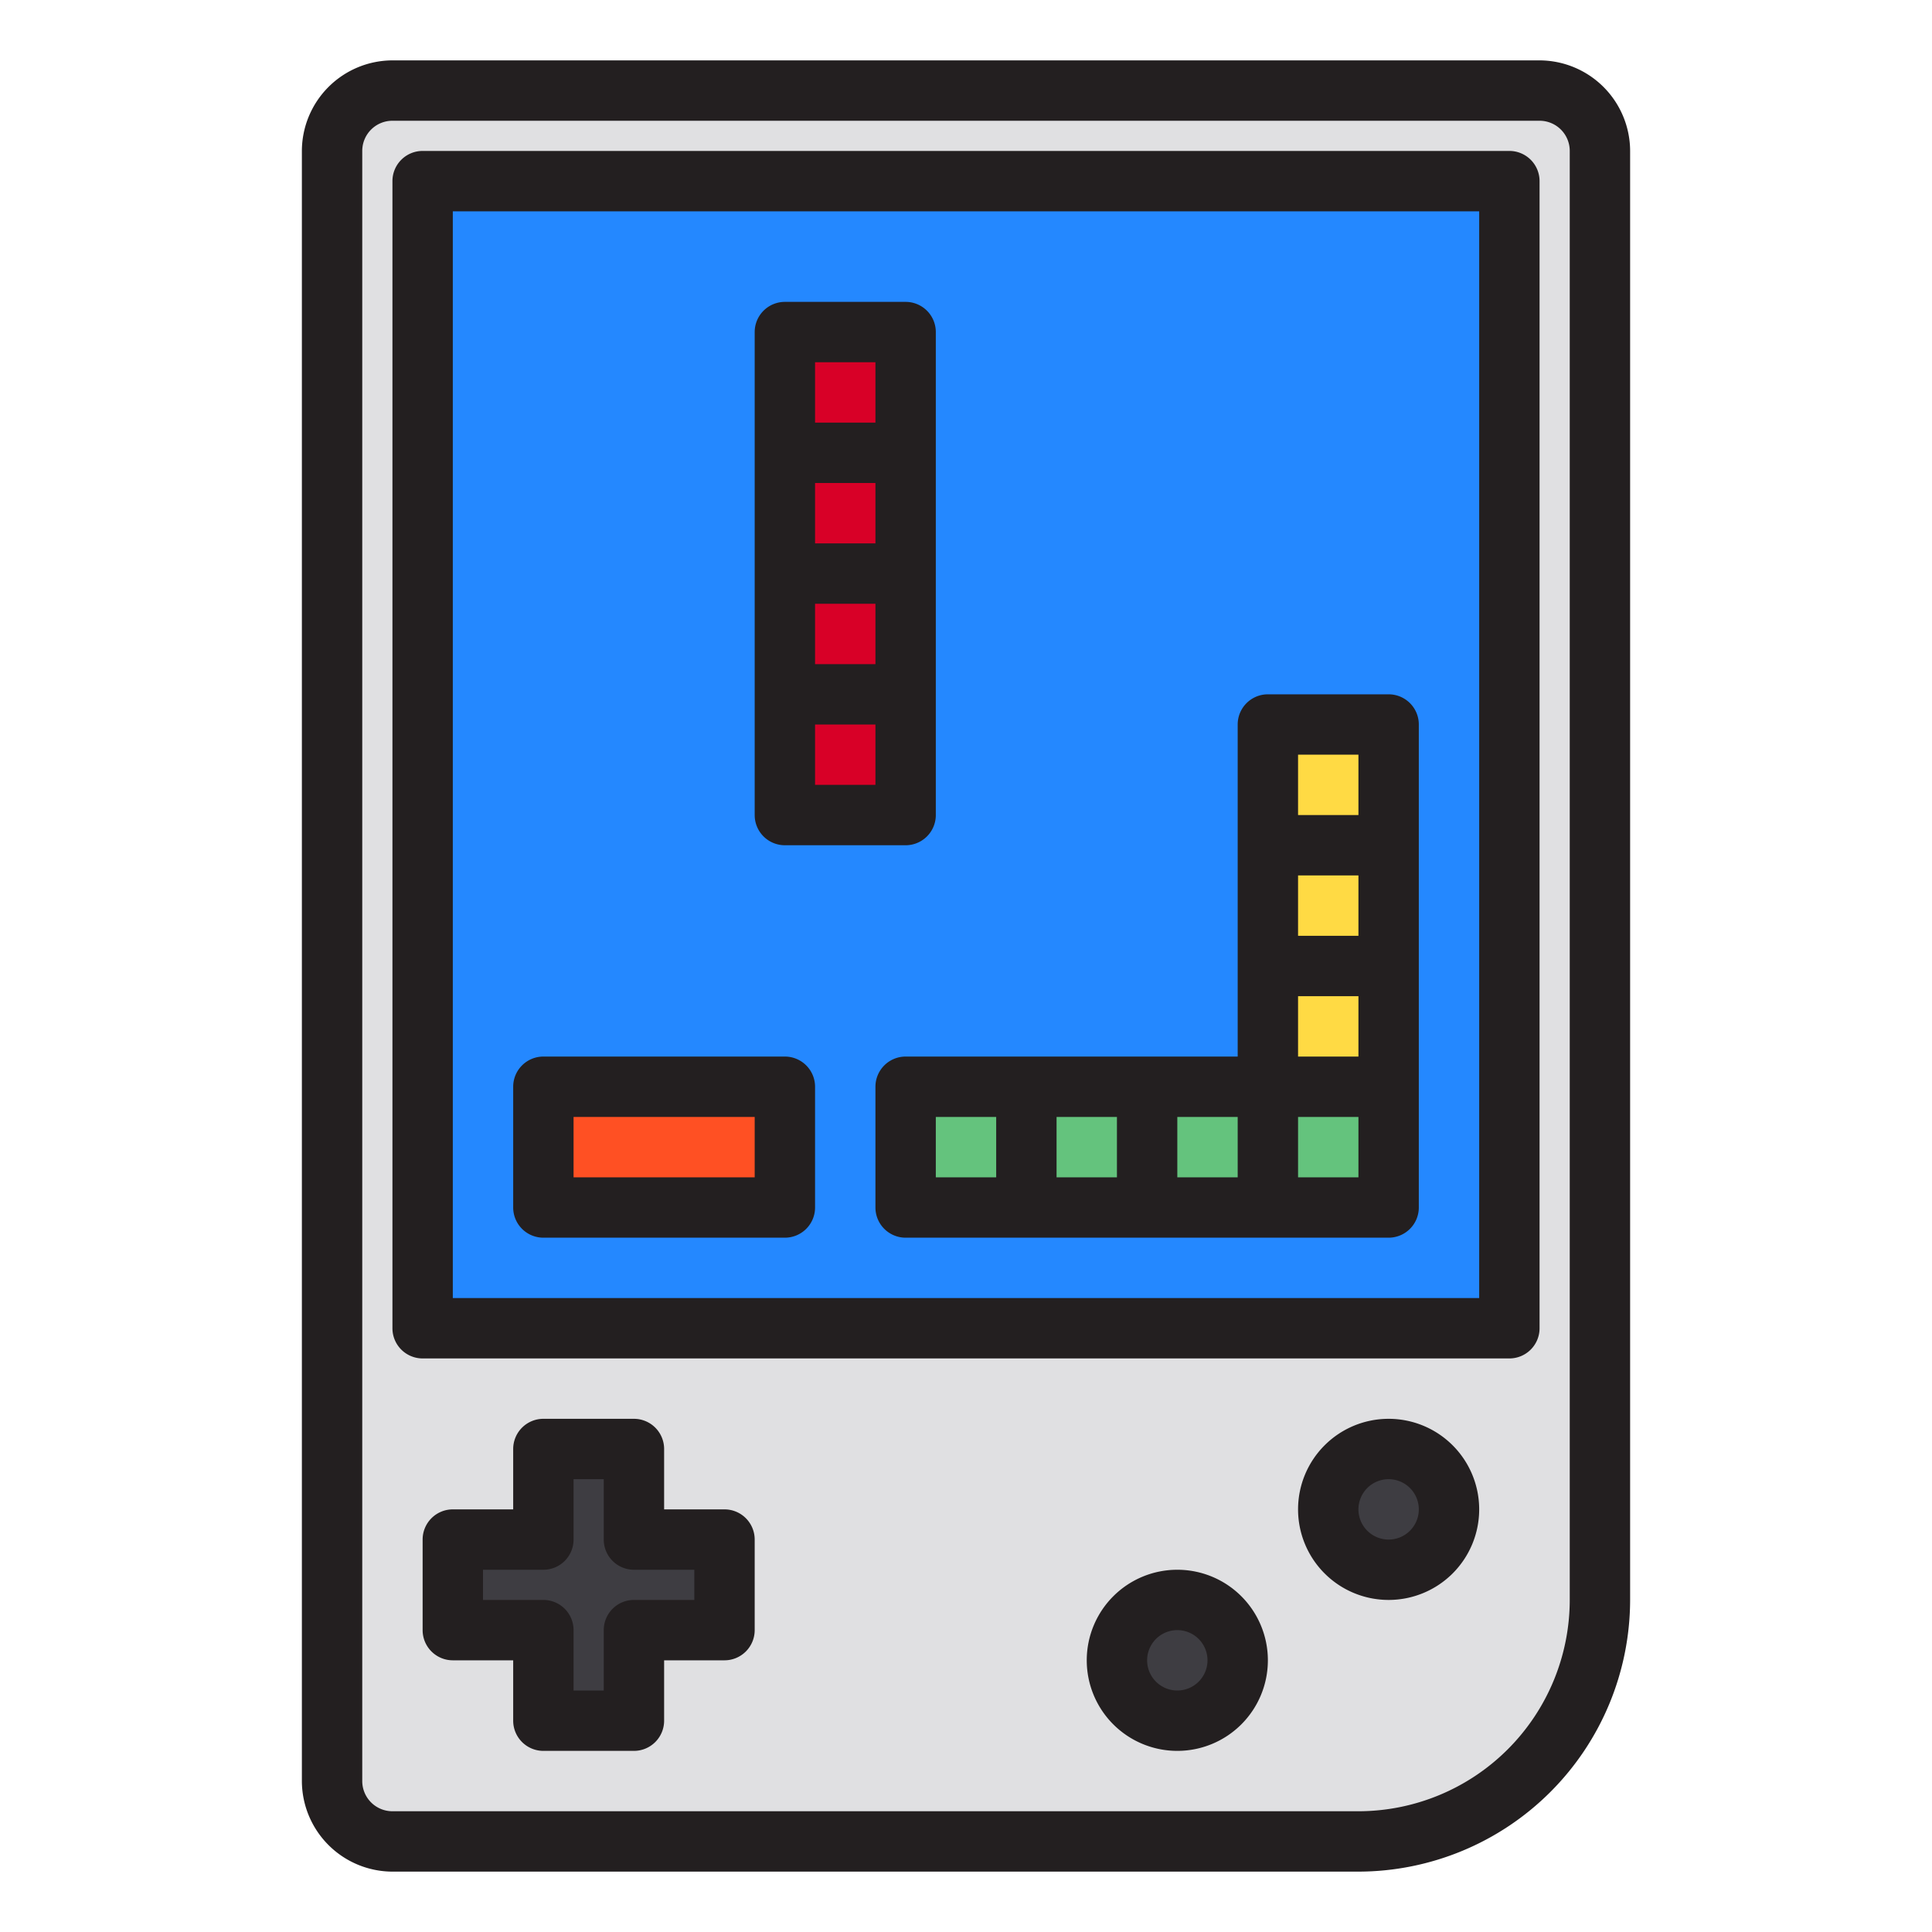 <svg height="512" viewBox="0 0 64 64" width="512" xmlns="http://www.w3.org/2000/svg"><g id="Videogame-3" data-name="Videogame"><path d="m53 5v48a8 8 0 0 1 -8 8h-32a2.006 2.006 0 0 1 -2-2v-54a2.006 2.006 0 0 1 2-2h38a2.006 2.006 0 0 1 2 2z" fill="#e0e0e2"/><path d="m14 6h36v38h-36z" fill="#2488ff"/><path d="m24 51v3h-3v3h-3v-3h-3v-3h3v-3h3v3z" fill="#3e3d42"/><circle cx="46" cy="50" fill="#3e3d42" r="2"/><circle cx="39" cy="55" fill="#3e3d42" r="2"/><path d="m18 36h8v4h-8z" fill="#ff5023"/><path d="m42 36h4v4h-4z" fill="#64c37d"/><path d="m38 36h4v4h-4z" fill="#64c37d"/><path d="m34 36h4v4h-4z" fill="#64c37d"/><path d="m30 36h4v4h-4z" fill="#64c37d"/><path d="m42 32h4v4h-4z" fill="#ffda44"/><path d="m42 28h4v4h-4z" fill="#ffda44"/><path d="m42 24h4v4h-4z" fill="#ffda44"/><path d="m26 23h4v4h-4z" fill="#d80027"/><path d="m26 19h4v4h-4z" fill="#d80027"/><path d="m26 15h4v4h-4z" fill="#d80027"/><path d="m26 11h4v4h-4z" fill="#d80027"/><g fill="#231f20"><path d="m51 2h-38a3.009 3.009 0 0 0 -3 3v54a3.009 3.009 0 0 0 3 3h32a9.014 9.014 0 0 0 9-9v-48a3.009 3.009 0 0 0 -3-3zm1 51a7.008 7.008 0 0 1 -7 7h-32a1 1 0 0 1 -1-1v-54a1 1 0 0 1 1-1h38a1 1 0 0 1 1 1z"/><path d="m50 5h-36a1 1 0 0 0 -1 1v38a1 1 0 0 0 1 1h36a1 1 0 0 0 1-1v-38a1 1 0 0 0 -1-1zm-1 38h-34v-36h34z"/><path d="m24 50h-2v-2a1 1 0 0 0 -1-1h-3a1 1 0 0 0 -1 1v2h-2a1 1 0 0 0 -1 1v3a1 1 0 0 0 1 1h2v2a1 1 0 0 0 1 1h3a1 1 0 0 0 1-1v-2h2a1 1 0 0 0 1-1v-3a1 1 0 0 0 -1-1zm-1 3h-2a1 1 0 0 0 -1 1v2h-1v-2a1 1 0 0 0 -1-1h-2v-1h2a1 1 0 0 0 1-1v-2h1v2a1 1 0 0 0 1 1h2z"/><path d="m39 52a3 3 0 1 0 3 3 3 3 0 0 0 -3-3zm0 4a1 1 0 1 1 1-1 1 1 0 0 1 -1 1z"/><path d="m46 47a3 3 0 1 0 3 3 3 3 0 0 0 -3-3zm0 4a1 1 0 1 1 1-1 1 1 0 0 1 -1 1z"/><path d="m29 36v4a1 1 0 0 0 1 1h16a1 1 0 0 0 1-1v-16a1 1 0 0 0 -1-1h-4a1 1 0 0 0 -1 1v11h-11a1 1 0 0 0 -1 1zm14-7h2v2h-2zm2 6h-2v-2h2zm-2 4v-2h2v2zm2-14v2h-2v-2zm-4 14h-2v-2h2zm-4-2v2h-2v-2zm-6 0h2v2h-2z"/><path d="m18 41h8a1 1 0 0 0 1-1v-4a1 1 0 0 0 -1-1h-8a1 1 0 0 0 -1 1v4a1 1 0 0 0 1 1zm1-4h6v2h-6z"/><path d="m30 10h-4a1 1 0 0 0 -1 1v16a1 1 0 0 0 1 1h4a1 1 0 0 0 1-1v-16a1 1 0 0 0 -1-1zm-1 16h-2v-2h2zm0-4h-2v-2h2zm0-4h-2v-2h2zm0-4h-2v-2h2z"/></g></g></svg>